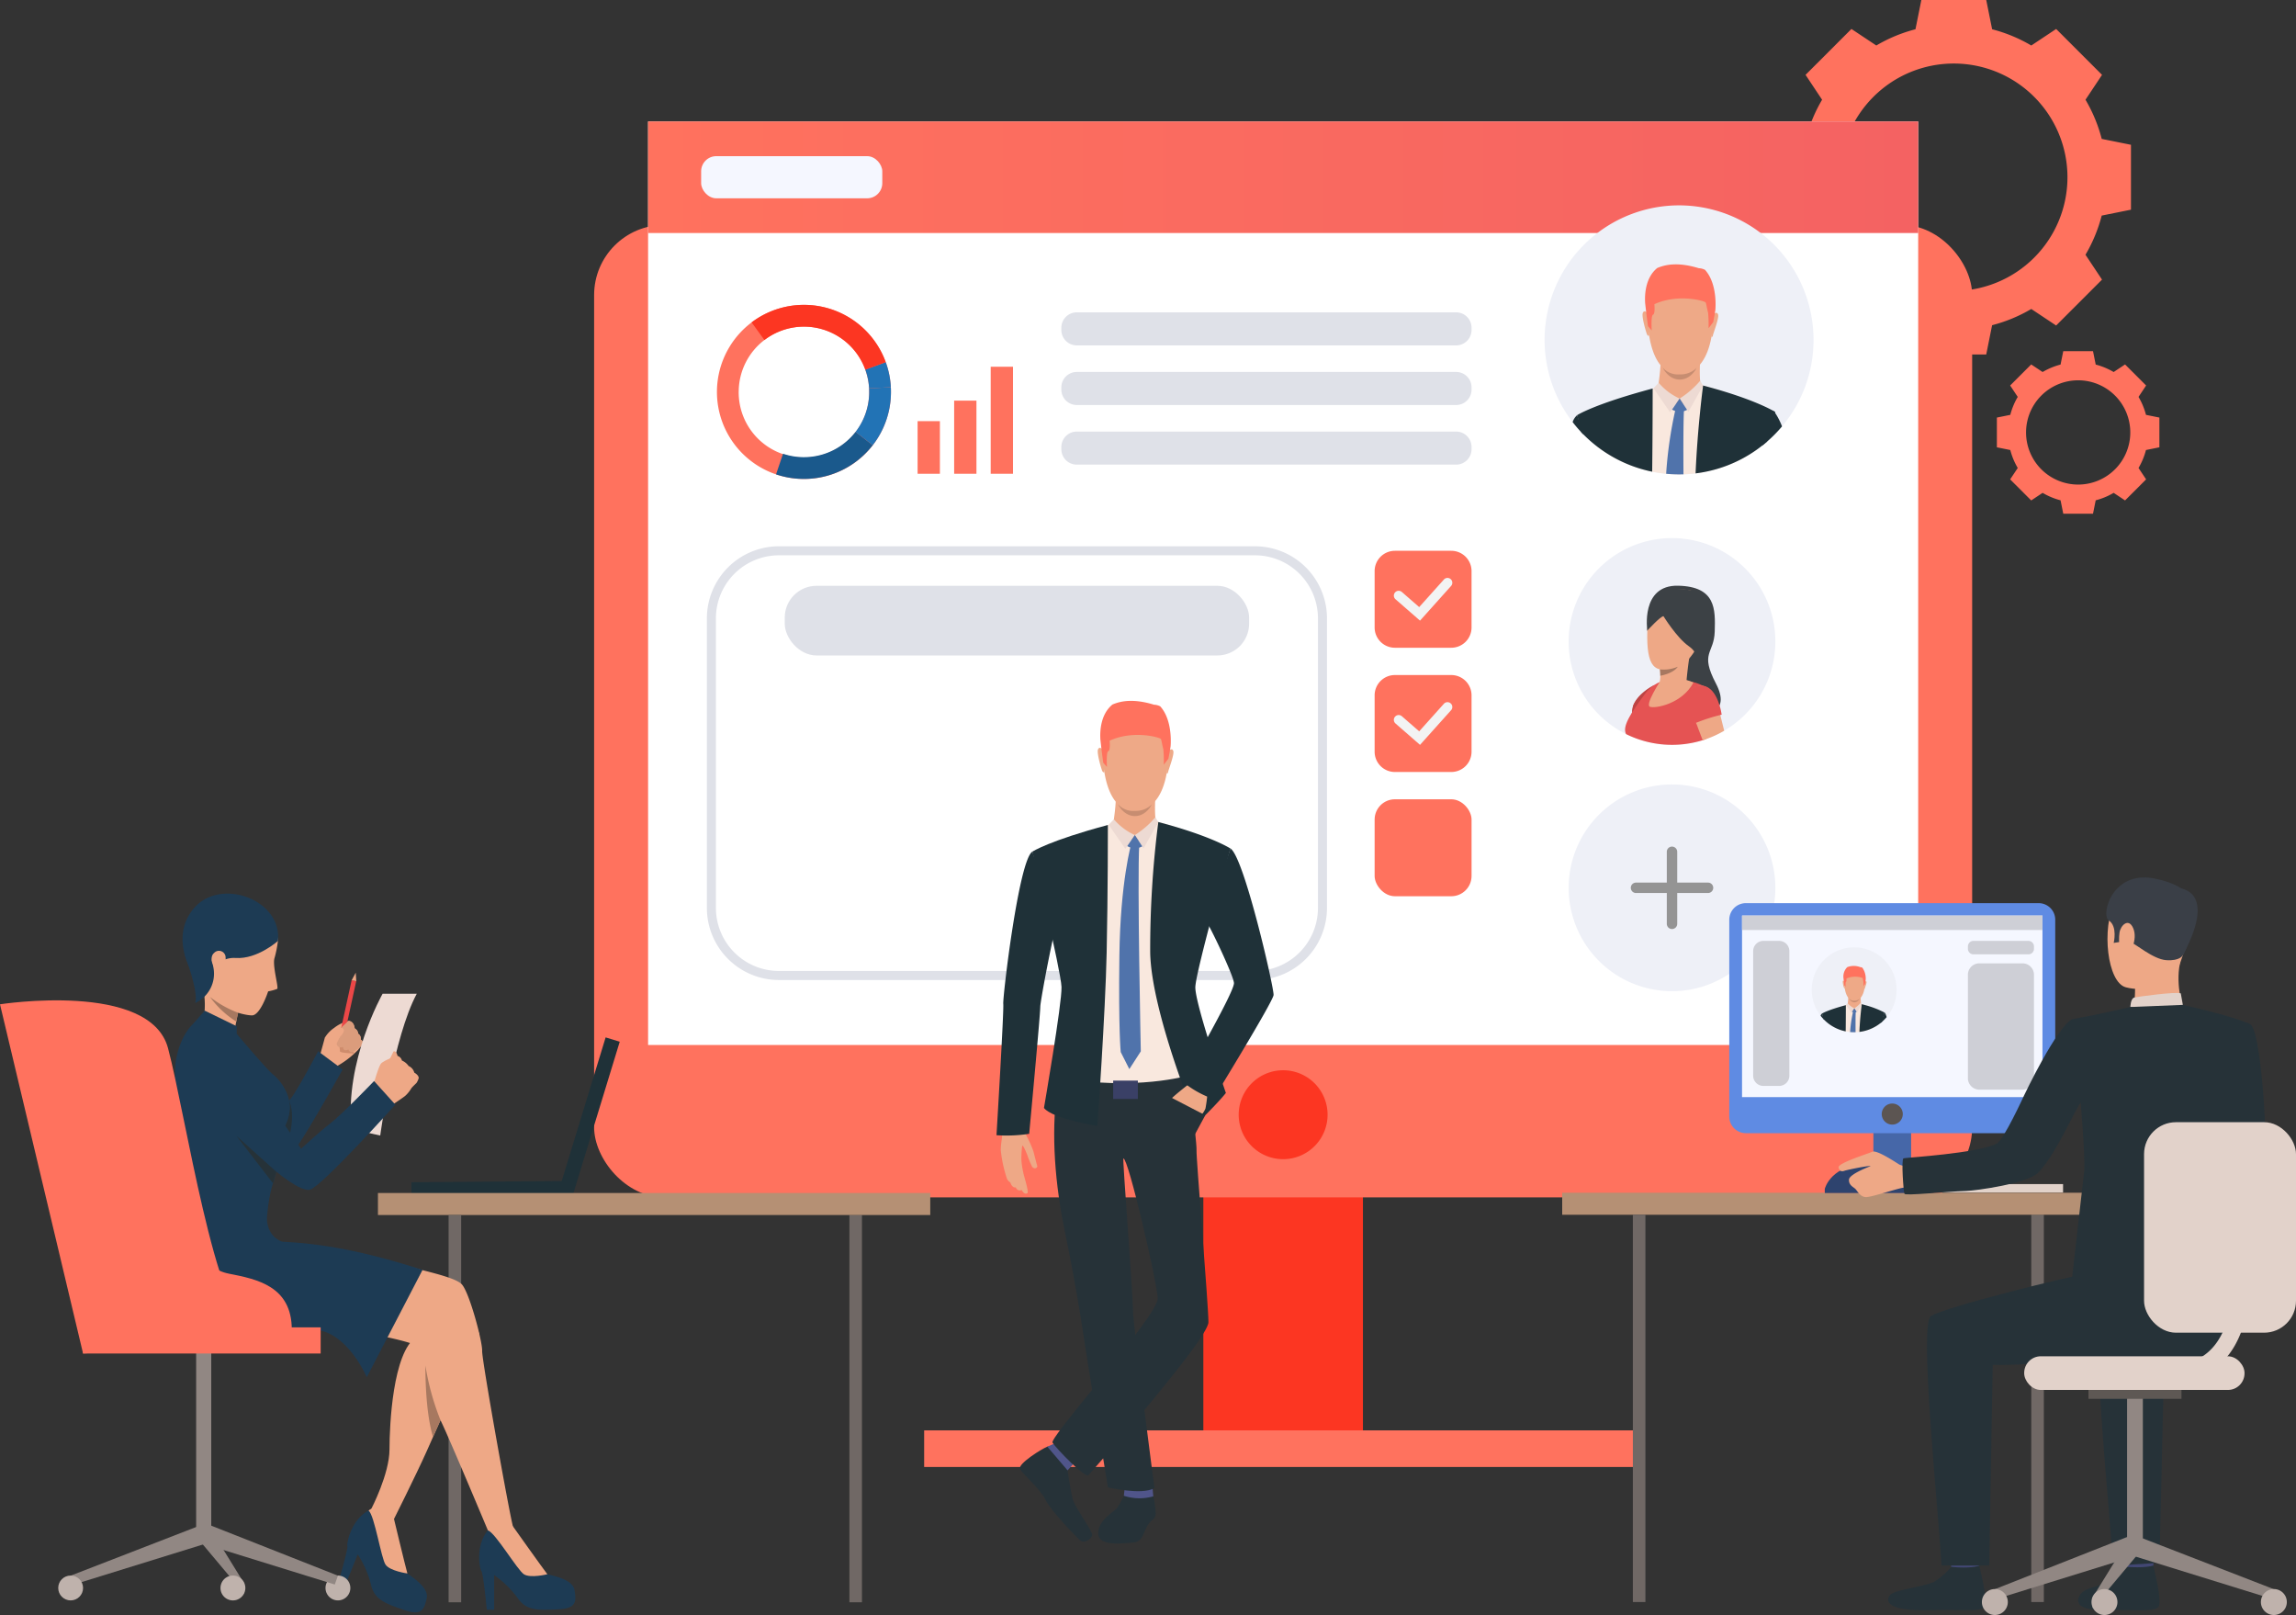<svg xmlns="http://www.w3.org/2000/svg" xmlns:xlink="http://www.w3.org/1999/xlink" width="523.531" height="368.148" viewBox="0 0 523.531 368.148">
  <rect x="0" y="0" width="523.531" height="368.148" fill="#333333" stroke="none"/>
  <defs>
    <linearGradient id="linear-gradient" y1="0.5" x2="1" y2="0.5" gradientUnits="objectBoundingBox">
      <stop offset="0" stop-color="#f46262"/>
      <stop offset="1" stop-color="#ff725e"/>
    </linearGradient>
  </defs>
  <g id="about-hero" transform="translate(-27.838 -26.965)">
    <g id="Group_5920" data-name="Group 5920">
      <path id="Path_4780" data-name="Path 4780" d="M507.071,58.628a34.656,34.656,0,0,0-3.7-8.929l3.77-5.67-5.231-5.23-5.23-5.231-5.67,3.77a34.671,34.671,0,0,0-8.929-3.7l-1.342-6.669H465.941L464.6,33.634a34.671,34.671,0,0,0-8.929,3.7L450,33.568l-5.23,5.231-5.231,5.23,3.77,5.67a34.618,34.618,0,0,0-3.7,8.929l-6.67,1.342V74.764l6.67,1.343a34.647,34.647,0,0,0,3.7,8.929l-3.77,5.67,5.231,5.23,5.23,5.231,5.67-3.77a34.633,34.633,0,0,0,8.929,3.7l1.343,6.67h14.794l1.342-6.67a34.633,34.633,0,0,0,8.929-3.7l5.67,3.77,5.23-5.231,5.231-5.23-3.77-5.67a34.686,34.686,0,0,0,3.7-8.929l6.669-1.343V59.97ZM473.337,93.287a25.92,25.92,0,1,1,25.92-25.92A25.92,25.92,0,0,1,473.337,93.287Z" fill="#ff725e"/>
    </g>
    <g id="Group_5921" data-name="Group 5921">
      <path id="Path_4781" data-name="Path 4781" d="M517.162,121.534a15.871,15.871,0,0,0-1.7-4.093l1.73-2.6-2.4-2.4-2.4-2.4-2.6,1.728a15.879,15.879,0,0,0-4.094-1.7l-.615-3.057h-6.782l-.616,3.057a15.886,15.886,0,0,0-4.093,1.7l-2.6-1.728-2.4,2.4-2.4,2.4,1.729,2.6a15.906,15.906,0,0,0-1.7,4.093l-3.057.616v6.782l3.057.616a15.921,15.921,0,0,0,1.7,4.093l-1.729,2.6,2.4,2.4,2.4,2.4,2.6-1.728a15.886,15.886,0,0,0,4.093,1.7l.616,3.057h6.782l.615-3.057a15.878,15.878,0,0,0,4.094-1.7l2.6,1.728,2.4-2.4,2.4-2.4-1.73-2.6a15.885,15.885,0,0,0,1.7-4.093l3.058-.616V122.15ZM501.7,137.424a11.883,11.883,0,1,1,11.883-11.883A11.883,11.883,0,0,1,501.7,137.424Z" fill="#ff725e"/>
    </g>
    <g id="Group_5922" data-name="Group 5922">
      <rect id="Rectangle_317" data-name="Rectangle 317" width="36.389" height="110.526" transform="translate(338.613 357.197) rotate(180)" fill="#fc3622"/>
    </g>
    <g id="Group_5923" data-name="Group 5923">
      <rect id="Rectangle_318" data-name="Rectangle 318" width="314.22" height="221.666" rx="15.981" transform="translate(477.528 299.912) rotate(180)" fill="#ff725e"/>
    </g>
    <g id="Group_5924" data-name="Group 5924">
      <rect id="Rectangle_319" data-name="Rectangle 319" width="289.608" height="210.521" transform="translate(465.222 265.175) rotate(180)" fill="#fff"/>
    </g>
    <g id="Group_5925" data-name="Group 5925">
      <rect id="Rectangle_320" data-name="Rectangle 320" width="289.608" height="25.427" transform="translate(465.222 80.081) rotate(180)" fill="url(#linear-gradient)"/>
    </g>
    <g id="Group_5926" data-name="Group 5926">
      <path id="Path_4782" data-name="Path 4782" d="M310.282,281.071a10.135,10.135,0,1,0,10.136-10.136A10.136,10.136,0,0,0,310.282,281.071Z" fill="#fc3622"/>
    </g>
    <g id="Group_5929" data-name="Group 5929">
      <g id="Group_5928" data-name="Group 5928">
        <g id="Group_5927" data-name="Group 5927">
          <path id="Rectangle_321" data-name="Rectangle 321" d="M3.517,0h86.5a3.518,3.518,0,0,1,3.518,3.518v.5a3.517,3.517,0,0,1-3.517,3.517H3.517A3.517,3.517,0,0,1,0,4.017v-.5A3.517,3.517,0,0,1,3.517,0Z" transform="translate(363.38 105.7) rotate(180)" fill="#dfe1e8"/>
        </g>
      </g>
    </g>
    <g id="Group_5932" data-name="Group 5932">
      <g id="Group_5931" data-name="Group 5931">
        <g id="Group_5930" data-name="Group 5930">
          <path id="Rectangle_322" data-name="Rectangle 322" d="M3.518,0h86.5a3.518,3.518,0,0,1,3.518,3.518v.5a3.517,3.517,0,0,1-3.517,3.517H3.517A3.517,3.517,0,0,1,0,4.018v-.5A3.518,3.518,0,0,1,3.518,0Z" transform="translate(363.38 119.29) rotate(180)" fill="#dfe1e8"/>
        </g>
      </g>
    </g>
    <g id="Group_5935" data-name="Group 5935">
      <g id="Group_5934" data-name="Group 5934">
        <g id="Group_5933" data-name="Group 5933">
          <path id="Rectangle_323" data-name="Rectangle 323" d="M3.517,0h86.5a3.518,3.518,0,0,1,3.518,3.518v.5a3.518,3.518,0,0,1-3.518,3.518H3.517A3.517,3.517,0,0,1,0,4.018v-.5A3.517,3.517,0,0,1,3.517,0Z" transform="translate(363.38 132.879) rotate(180)" fill="#dfe1e8"/>
        </g>
      </g>
    </g>
    <g id="Group_5939" data-name="Group 5939">
      <g id="Group_5938" data-name="Group 5938">
        <g id="Group_5937" data-name="Group 5937">
          <g id="Group_5936" data-name="Group 5936">
            <path id="Path_4783" data-name="Path 4783" d="M314,250.363H205.439a16.436,16.436,0,0,1-16.417-16.417V167.91a16.436,16.436,0,0,1,16.417-16.417H314a16.435,16.435,0,0,1,16.416,16.417v66.036A16.435,16.435,0,0,1,314,250.363ZM205.439,153.551A14.375,14.375,0,0,0,191.08,167.91v66.036A14.375,14.375,0,0,0,205.439,248.3H314a14.376,14.376,0,0,0,14.359-14.359V167.91A14.375,14.375,0,0,0,314,153.551Z" fill="#dfe1e8"/>
          </g>
        </g>
      </g>
    </g>
    <g id="Group_5942" data-name="Group 5942">
      <g id="Group_5941" data-name="Group 5941">
        <g id="Group_5940" data-name="Group 5940">
          <rect id="Rectangle_324" data-name="Rectangle 324" width="105.886" height="15.88" rx="7.25" transform="translate(312.661 176.381) rotate(180)" fill="#dfe1e8"/>
        </g>
      </g>
    </g>
    <rect id="Rectangle_325" data-name="Rectangle 325" width="163.71" height="8.344" transform="translate(238.563 353.026)" fill="#ff725e"/>
    <g id="Group_5951" data-name="Group 5951">
      <path id="Path_4784" data-name="Path 4784" d="M432.653,173.19a23.573,23.573,0,0,1-16.139,22.37c-.141.048-.283.094-.426.137a23.568,23.568,0,1,1,16.565-22.507Z" fill="#eef0f7"/>
      <g id="Group_5943" data-name="Group 5943">
        <path id="Path_4785" data-name="Path 4785" d="M403.458,170.7s-1.609-10.412,7.015-10.22,8.509,5.341,8.354,10.451-3.458,4.726.27,11.834-3.228,7.109-3.228,7.109l-5.4-7.416Z" fill="#3c4145"/>
      </g>
      <g id="Group_5944" data-name="Group 5944">
        <path id="Path_4786" data-name="Path 4786" d="M409.53,161.481s-5.841.922-6.072,9.221,1.576,10.067,6.686,8.338,6.724-10.412,6.84-11.757S417.406,160.482,409.53,161.481Z" fill="#eea886"/>
      </g>
      <g id="Group_5945" data-name="Group 5945">
        <path id="Path_4787" data-name="Path 4787" d="M419.785,190.348a5.646,5.646,0,0,1-3.271,5.212c-.141.048-.283.094-.426.137a23.656,23.656,0,0,1-17.474-1.392c-.711-1.418.318-3.429,2.408-6.518,1.434-2.122,2.843-4.288,5.25-5.341,3.551-.566,7.312-.6,9.961.9C418.344,184.536,419.751,186.7,419.785,190.348Z" fill="#e55353"/>
      </g>
      <g id="Group_5946" data-name="Group 5946">
        <path id="Path_4788" data-name="Path 4788" d="M402.165,187.662l-2.684,4.232c.006-.023.184-.663.488-2.519.058-.352.12-.748.187-1.192a2.607,2.607,0,0,1,.084-.39h0c1.149-2.65,4.733-4.62,4.863-4.686Z" fill="#e55353"/>
      </g>
      <g id="Group_5947" data-name="Group 5947">
        <path id="Path_4789" data-name="Path 4789" d="M420.983,193.537a23.563,23.563,0,0,1-4.469,2.023c-.141.048-.283.094-.426.137-.6-1.537-1.112-2.868-1.224-3.212-.033-.1-.11-.287-.214-.539a17.83,17.83,0,0,1-1.581-5.841c-.009-1.32.426-2.4,1.754-2.71a3.463,3.463,0,0,1,1.41-.052,4.139,4.139,0,0,1,2.831,2.782c.009.02.015.04.022.059a9.062,9.062,0,0,1,.529,1.883l.067.259c.083.33.242.955.449,1.775C420.367,191.041,420.665,192.237,420.983,193.537Z" fill="#eea886"/>
      </g>
      <g id="Group_5948" data-name="Group 5948">
        <path id="Path_4790" data-name="Path 4790" d="M413.43,175.3c-.507.956-1.041,6.891-1.041,6.891s-7.144,2.7-6.412,1.172a5.836,5.836,0,0,0,.435-2.368,11.43,11.43,0,0,0-.079-1.441c-.018-.156-.033-.246-.033-.246S413.936,174.346,413.43,175.3Z" fill="#eea886"/>
      </g>
      <g id="Group_5949" data-name="Group 5949">
        <path id="Path_4791" data-name="Path 4791" d="M407.148,167.437s3,4.879,5.724,6.8,1.345,3.458,1.345,3.458,7.118-14.986.351-16.023-10.917-1.114-11.11,9.029C403.458,170.7,406.532,167.36,407.148,167.437Z" fill="#3c4145"/>
      </g>
      <g id="Group_5950" data-name="Group 5950">
        <path id="Path_4792" data-name="Path 4792" d="M410.406,178.945c-1.1,1.617-3.993,2.052-3.993,2.052h0a11.43,11.43,0,0,0-.079-1.441A8.168,8.168,0,0,0,410.406,178.945Z" fill="#a77860"/>
      </g>
      <path id="Path_4793" data-name="Path 4793" d="M400.252,187.761h0a5.992,5.992,0,0,0-.282,1.614l1.052-1.588s1.879-2.694,2.523-3.4a9.974,9.974,0,0,1,1.576-1.316S401.375,184.855,400.252,187.761Z" fill="#bd4444"/>
      <path id="Path_4794" data-name="Path 4794" d="M414.466,191.779a40.251,40.251,0,0,1,5.941-1.9s-.921-7.363-5.425-6.582S414.466,191.779,414.466,191.779Z" fill="#e55353"/>
      <path id="Path_4795" data-name="Path 4795" d="M406.272,182.446s-3.366,5.175-2.227,5.627,7.307-.6,9.93-5.519C413.975,182.554,410.054,180.543,406.272,182.446Z" fill="#eea886"/>
    </g>
    <rect id="Rectangle_326" data-name="Rectangle 326" width="36.722" height="3.363" transform="matrix(1, -0.008, 0.008, 1, 121.651, 296.462)" fill="#1f3138"/>
    <rect id="Rectangle_327" data-name="Rectangle 327" width="36.722" height="3.363" transform="translate(155.194 298.564) rotate(-72.995)" fill="#1f3138"/>
    <g id="Group_5952" data-name="Group 5952">
      <rect id="Rectangle_328" data-name="Rectangle 328" width="2.865" height="88.279" transform="translate(221.517 303.934)" fill="#706865"/>
    </g>
    <g id="Group_5953" data-name="Group 5953">
      <rect id="Rectangle_329" data-name="Rectangle 329" width="125.939" height="5.019" transform="translate(239.954 303.934) rotate(180)" fill="#b59074"/>
    </g>
    <g id="Group_5954" data-name="Group 5954">
      <rect id="Rectangle_330" data-name="Rectangle 330" width="2.865" height="88.281" transform="translate(132.993 392.215) rotate(180)" fill="#706865"/>
    </g>
    <rect id="Rectangle_331" data-name="Rectangle 331" width="3.445" height="43.479" transform="translate(72.563 334.249)" fill="#918783"/>
    <path id="Path_4796" data-name="Path 4796" d="M117.524,372.6a18.526,18.526,0,0,0,.657,4.16c.457,1.641,1.376,8,2.549,8.885s4.955,3.244,4.4,5.664-1.026,4.108-5.11,2.675-6.815-2.253-7.6-5.838a22.5,22.5,0,0,0-3.02-6.848l-2.952,7.343-1.557-.627s2.354-7.931,2.152-8.638,1.079-7.009,6.019-8.569S117.524,372.6,117.524,372.6Z" fill="#1d3b54"/>
    <path id="Path_4797" data-name="Path 4797" d="M144.8,374.916a18.524,18.524,0,0,0,2.162,3.613c1.037,1.353,4.259,6.906,5.679,7.292s5.808,1.163,6.2,3.615.58,4.2-3.744,4.388-7.163.452-9.228-2.582a22.465,22.465,0,0,0-5.356-5.226v7.913h-1.678s-.774-8.235-1.226-8.816S136,378.207,140,374.916,144.8,374.916,144.8,374.916Z" fill="#1d3b54"/>
    <path id="Path_4798" data-name="Path 4798" d="M100.841,267.379s.961-3.408,1.055-3.853a7.147,7.147,0,0,1,2.135-2.248,8.29,8.29,0,0,1,3.316-1.587,1.278,1.278,0,0,1,.915.548,2.458,2.458,0,0,1,.452,1.161,1.493,1.493,0,0,1,.791,1.205,1.3,1.3,0,0,1,.579,1.325s.693.42.534,1.076a9.934,9.934,0,0,0-1.152,1.311,20.792,20.792,0,0,1-4.451,3.483S102.22,271.863,100.841,267.379Z" fill="#eea886"/>
    <path id="Path_4799" data-name="Path 4799" d="M105.023,264.678a7.332,7.332,0,0,1,.327,1.9c-.088.461,3.276.529,3.276.529S106.78,264.222,105.023,264.678Z" fill="#cf8c6c"/>
    <path id="Path_4800" data-name="Path 4800" d="M67.153,273.238c1.358-2.2,3.17-3.189,8.924.791s4.4,3.2,5.781,4.462,7.416,4.417,7.416,4.417a53.868,53.868,0,0,0,5.218-6c1.907-2.806,5.887-10.306,5.887-10.306l5.581,4.154s-10.842,19.655-13.106,21.108-9.087-.977-12.639-2.473-7.312-3.434-8.934-3.836S63.61,278.975,67.153,273.238Z" fill="#1d3b54"/>
    <rect id="Rectangle_332" data-name="Rectangle 332" width="12.612" height="1.067" transform="matrix(0.214, -0.977, 0.977, 0.214, 105.326, 262.712)" fill="#eb4747"/>
    <path id="Path_4801" data-name="Path 4801" d="M107.041,259.921s-2.813,2.408-2.481,2.909a.945.945,0,0,0,.758.484l-.709,1.516s.1,1.269,1.451.791c0,0-.031,1.2,1.221.578,0,0,.331.8.961.615a12.345,12.345,0,0,0,2.376-1.808s.214-.508-.534-1.076a1.277,1.277,0,0,0-.579-1.325,1.406,1.406,0,0,0-.791-1.205s-.034-1.613-1.367-1.709C107.347,259.691,107.159,259.819,107.041,259.921Z" fill="#db9c7c"/>
    <path id="Path_4802" data-name="Path 4802" d="M101.935,263.563a12.617,12.617,0,0,1,3.322-2.184c.325-.108.66-.154.883.108s.129.916-.65,1.7a9.314,9.314,0,0,0-1.428,2.144S103.027,265.895,101.935,263.563Z" fill="#eea886"/>
    <path id="Path_4803" data-name="Path 4803" d="M93.979,285.177s1.133-4.106-.2-7.286a9.526,9.526,0,0,1-.933,5.631C91.8,285.218,93.979,285.177,93.979,285.177Z" fill="#263238"/>
    <path id="Path_4804" data-name="Path 4804" d="M114.539,285.813s3.037-22.51,8.334-32.325h-7.789s-8.724,15.373-7.088,30.9Z" fill="#eddad3"/>
    <path id="Path_4805" data-name="Path 4805" d="M116.4,268.961s.888-1.656,1.1-2.2,1.087.4.956,1.092S116.4,268.961,116.4,268.961Z" fill="#eea886"/>
    <path id="Path_4806" data-name="Path 4806" d="M123.311,272.725a3.873,3.873,0,0,1-.511,1.116s-.544.515-.909.9a3.551,3.551,0,0,0-.268.313A7.051,7.051,0,0,1,120.2,276.8c-.777.626-3.748,2.559-3.748,2.559l-2.1-2.24-1.678-1.745s1.418-5.33,2.076-6a2.3,2.3,0,0,1,.2-.179,8.931,8.931,0,0,1,1.632-.866c.13-.085,1.474-.836,1.9-.67a1.5,1.5,0,0,1,1.007,1.06,3.6,3.6,0,0,1,1.529,1.253,2.237,2.237,0,0,1,1.283,1.5S123.342,272.028,123.311,272.725Z" fill="#eea886"/>
    <path id="Path_4807" data-name="Path 4807" d="M137.1,330.853,128.28,350.7c-.617,1.392-1.194,2.688-1.7,3.819-.589,1.326-1.078,2.424-1.414,3.182-2.339,5.261-8.091,16.733-8.091,16.733s-4.327.165-4.578-3.51c0,0,4.152-7.962,4.152-13.557s.751-22.076,6.1-25.638C129.266,327.381,133.5,326.558,137.1,330.853Z" fill="#eea886"/>
    <path id="Path_4808" data-name="Path 4808" d="M89.51,308.843a5.979,5.979,0,0,0,2,1.336c.919.251,16.285,1.421,23.384,3.759s16.535,3.841,18.288,5.845,4.677,13.028,4.594,15.116,6.238,37.271,7.025,40.017c.418,1.455-5.717.9-5.717.9s-8.717-20.79-10.578-24.631c-3.421-7.057-3.591-15.7-4.844-17.037s-15.2-4.342-23.216-4.342-25.972.668-27.893-.418-13.946-9.02-8.935-19.625S89.51,308.843,89.51,308.843Z" fill="#eea886"/>
    <path id="Path_4809" data-name="Path 4809" d="M124.189,316.438l-12.72,24.474s-3.831-9.082-10.515-10.645-33.36-.725-33.36-.725-12.241-15.484-1.758-23.607,22.723,1.278,22.723,1.278,2.53,2.741,3.753,2.8C101.206,310.458,110.691,312.114,124.189,316.438Z" fill="#1d3b54"/>
    <path id="Path_4810" data-name="Path 4810" d="M152.646,385.821s-3.872.969-5.356,0-6.53-9.5-8.2-10.006c0,0,1.62-3.286,5.717-.9C144.8,374.916,151.549,384.4,152.646,385.821Z" fill="#eea886"/>
    <path id="Path_4811" data-name="Path 4811" d="M120.73,385.645s-3.954-.547-4.97-2-2.516-11.247-3.876-12.345c0,0,2.728-2.445,5.64,1.3C117.524,372.6,120.241,383.917,120.73,385.645Z" fill="#eea886"/>
    <path id="Path_4812" data-name="Path 4812" d="M80.332,231.981a10.348,10.348,0,0,1,10.875,9.484,25.18,25.18,0,0,1-.774,3.9c-.53,1.713,1.007,6.77.606,7.02a11.193,11.193,0,0,1-2.058.567s-1.782,5.524-3.721,5.477-9.28-1.564-12.738-8.436S68,232.577,80.332,231.981Z" fill="#eea886"/>
    <path id="Path_4813" data-name="Path 4813" d="M82.64,255.907s-.238.775-.509,1.923c-.139.588-.286,1.272-.414,2a13.62,13.62,0,0,0-.036,5.94s-4.287,1.485-7.674-4.574c0,0,1.454-6.528-.436-10.487S82.64,255.907,82.64,255.907Z" fill="#eea886"/>
    <path id="Path_4814" data-name="Path 4814" d="M91.207,241.465s-4.687,4.207-9.644,3.874c-5.035-.339-8.3,5.952-8.3,5.952s-7.494-9.4-1.453-17.008S92.278,232.029,91.207,241.465Z" fill="#1d3b54"/>
    <path id="Path_4815" data-name="Path 4815" d="M79.28,245.3a1.515,1.515,0,0,0-2.648-1.081c-1.561,1.3.538,5.832,1.817,5.389S79.308,246.286,79.28,245.3Z" fill="#eea886"/>
    <path id="Path_4816" data-name="Path 4816" d="M82.131,257.83c-.139.588-.286,1.272-.414,2a21.266,21.266,0,0,1-5.985-5.6A24.174,24.174,0,0,0,82.131,257.83Z" fill="#a77860"/>
    <path id="Path_4817" data-name="Path 4817" d="M93.753,280.988c-.9,4.182-3.277,4.4-3.133,7.491s1.066,3.354-.531,8.225a23.952,23.952,0,0,0-.73,2.886c-.022.118-.046.237-.066.356-.1.563-.193,1.129-.27,1.688-.142,1.034-.245,2.044-.316,2.966a6.153,6.153,0,0,0,1.582,4.26s-15.631,9.365-26.362,8.05c0,0,2.778-11.677,4.308-15.689s1.068-22.547-.058-26.525c-1.661-5.87,1.658-14.67,6.195-15.817l7.035,3.258s7.086,8.463,8.676,9.74S94.669,276.746,93.753,280.988Z" fill="#1d3b54"/>
    <path id="Path_4818" data-name="Path 4818" d="M70.5,263.852c1.987-1.655,4.862-4.487,9.055,1.115s7.245,9.211,8.151,10.845,8.789,13.013,8.789,13.013,4.187-3.887,6.582-5.712c2.7-2.056,10.055-9.72,10.055-9.72l4.862,5.39S101.127,297.5,98.518,298.158s-9.913-5.913-12.806-8.461-11.01-11.822-12.42-12.719S65.319,268.166,70.5,263.852Z" fill="#1d3b54"/>
    <path id="Path_4819" data-name="Path 4819" d="M128.28,350.7c-.617,1.392-1.194,2.688-1.7,3.819-1.893-6.087-1.737-16.259-1.737-16.259A57.715,57.715,0,0,0,128.28,350.7Z" fill="#a77860"/>
    <rect id="Rectangle_333" data-name="Rectangle 333" width="54.176" height="5.962" transform="translate(46.778 329.542)" fill="#ff725e"/>
    <path id="Path_4820" data-name="Path 4820" d="M74.969,310.526s-1.366,5.523,5.064,6.778,14.34,2.857,14.34,12.778H72.07Z" fill="#ff725e"/>
    <path id="Path_4821" data-name="Path 4821" d="M108.034,250.395l.92-1.7.122,1.927Z" fill="#eea886"/>
    <path id="Path_4822" data-name="Path 4822" d="M46.778,335.5l-18.94-79.6s34.24-5.35,38.319,10.026,10.791,61.05,18.95,63.874S46.778,335.5,46.778,335.5Z" fill="#ff725e"/>
    <path id="Path_4823" data-name="Path 4823" d="M90.819,294.046s-.349,1.461-.722,2.67l-8.33-10.8Z" fill="#263238"/>
    <path id="Path_4824" data-name="Path 4824" d="M69.935,244.531s3.293,8.7,2.4,11.077a7.34,7.34,0,0,0,4.2-7.9C75.6,242.013,69.935,244.531,69.935,244.531Z" fill="#1d3b54"/>
    <path id="Path_4825" data-name="Path 4825" d="M81.813,262.62V260.9l-7.31-3.56-2.529,2.921Z" fill="#1d3b54"/>
    <path id="Path_4826" data-name="Path 4826" d="M107.724,388.952a2.832,2.832,0,1,1-2.832-2.832A2.831,2.831,0,0,1,107.724,388.952Z" fill="#bfb2ac"/>
    <path id="Path_4827" data-name="Path 4827" d="M43.946,386.146l.717,2.018,30.306-9.39-1.453-4.086Z" fill="#918783"/>
    <path id="Path_4828" data-name="Path 4828" d="M104.892,386.146l-.717,2.018-30.306-9.39,1.332-4.342Z" fill="#918783"/>
    <path id="Path_4829" data-name="Path 4829" d="M83.54,387.947V390.3l-9.67-11.522,1.332-4.342Z" fill="#918783"/>
    <path id="Path_4830" data-name="Path 4830" d="M83.781,388.952a2.833,2.833,0,1,1-2.833-2.832A2.832,2.832,0,0,1,83.781,388.952Z" fill="#bfb2ac"/>
    <circle id="Ellipse_1050" data-name="Ellipse 1050" cx="2.832" cy="2.832" r="2.832" transform="translate(41.114 386.12)" fill="#bfb2ac"/>
    <g id="Group_5964" data-name="Group 5964">
      <path id="Path_4831" data-name="Path 4831" d="M441.357,104.44a30.539,30.539,0,0,1-7.185,19.725,30.888,30.888,0,0,1-3.427,3.474c-.351.3-.711.6-1.076.888q-.619.489-1.263.947a30.485,30.485,0,0,1-13.945,5.4q-1.361.17-2.759.214c-.334.011-.67.016-1.006.016q-1.49,0-2.941-.139a30.638,30.638,0,0,1-18.819-8.921c-.189-.19-.375-.383-.558-.577a29.713,29.713,0,0,1-1.946-2.278,30.662,30.662,0,1,1,54.925-18.747Z" fill="#eef0f7"/>
      <g id="Group_5963" data-name="Group 5963">
        <g id="Group_5955" data-name="Group 5955">
          <path id="Path_4832" data-name="Path 4832" d="M430.668,121.359l-2.262,8.115a30.485,30.485,0,0,1-13.945,5.4q-1.361.17-2.759.214c-.334.011-.67.016-1.006.016q-1.49,0-2.941-.139a30.544,30.544,0,0,1-15.724-6.195c-.433-2.683-.9-5.652-1.309-8.429,2.254-.839,9.427-3.278,13.953-4.809l.189-.063c.1-.035.2-.068.293-.1l.769-.259c.248-.084.484-.163.7-.24l1.815-.609h0l.092-.032.053,0,6.087.456,1.02.076.319.024.138.035c.368.093,1.434.373,2.846.8l.007,0C422.615,116.728,428.463,118.823,430.668,121.359Z" fill="#f9e8de"/>
        </g>
        <g id="Group_5956" data-name="Group 5956">
          <path id="Path_4833" data-name="Path 4833" d="M412.291,89.215s7.3,1.231,6.062,12.66-7.681,10.421-8.113,10.4-6.481.139-6.8-13.835C403.44,98.444,403.347,88.112,412.291,89.215Z" fill="#eea987"/>
        </g>
        <g id="Group_5957" data-name="Group 5957">
          <path id="Path_4834" data-name="Path 4834" d="M415.49,108.967s-.251,4.7.192,5.727-5.861,4.263-9.779.573c0,0,.792-5.141.545-6.957S415.49,108.967,415.49,108.967Z" fill="#eea987"/>
        </g>
        <g id="Group_5958" data-name="Group 5958">
          <path id="Path_4835" data-name="Path 4835" d="M418.5,98.645s.81-.847,1.094.022-1.294,4.721-1.2,4.9c0,0-.15.334-.34.147A41.736,41.736,0,0,1,418.5,98.645Z" fill="#eea987"/>
        </g>
        <g id="Group_5959" data-name="Group 5959">
          <path id="Path_4836" data-name="Path 4836" d="M403.524,98.337s-.776-.88-1.1-.023.848,4.7.993,4.941c0,0,.251.4.449.216A42.121,42.121,0,0,0,403.524,98.337Z" fill="#eea987"/>
        </g>
        <g id="Group_5960" data-name="Group 5960">
          <path id="Path_4837" data-name="Path 4837" d="M418.969,97.674c-.253,1.564-.489,2.726-.489,2.726l-1.063,1.387a28.037,28.037,0,0,0-.1-3.55c-.062-.183-.134-.506-.208-.856-.123-.579-.247-1.231-.333-1.448-.137-.348-6.257-2.135-11.708.374,0,0,.046.472.043,1,0,.612-.069,1.3-.35,1.4-.522.191-.3,3.59-.3,3.59l-.849-.98s-.246-1.776-.488-3.817l0-.015c-.054-.476-.111-.965-.164-1.451-.122-2.053.081-5.781,2.755-7.971,1.8-.772,4.684-1.428,9.485.042a3.308,3.308,0,0,1,1.41.37C419.594,91.767,418.969,97.674,418.969,97.674Z" fill="#ff725e"/>
        </g>
        <path id="Path_4838" data-name="Path 4838" d="M406.949,110.752a4.652,4.652,0,0,0,3.873,1.557,5.267,5.267,0,0,0,3.881-1.473s-1.281,2.681-3.894,2.652S406.949,110.752,406.949,110.752Z" fill="#c78d71"/>
        <path id="Path_4839" data-name="Path 4839" d="M405.158,115.366a7.953,7.953,0,0,0,5.668,3.727c2.356.2,4.394-2.781,5.349-4.246A14.262,14.262,0,0,0,405.158,115.366Z" fill="#eea987"/>
        <path id="Path_4840" data-name="Path 4840" d="M415.5,113.77a20.241,20.241,0,0,1-4.672,4.047l1.978,3.046,3.371-6.016Z" fill="#eddad3"/>
        <path id="Path_4841" data-name="Path 4841" d="M406.051,114.225a13.57,13.57,0,0,0,4.775,3.592l-2.17,3.138-3.792-5.489Z" fill="#eddad3"/>
        <path id="Path_4842" data-name="Path 4842" d="M410.826,117.817l1.7,2.578a3.527,3.527,0,0,1-3.434-.064Z" fill="#5073ab"/>
        <path id="Path_4843" data-name="Path 4843" d="M432.626,120.88s-.016.058-.049.169c-.186.662-.9,3.207-1.832,6.59-.351.3-.711.6-1.076.888q-.619.489-1.263.947a30.485,30.485,0,0,1-13.945,5.4c.454-10.613,1.714-20.026,1.714-20.026q1.491.393,2.828.777l.007,0c7.78,2.233,11.726,4.193,13.071,4.937a.209.209,0,0,1,.03.015C432.462,120.774,432.626,120.88,432.626,120.88Z" fill="#1f3138"/>
        <path id="Path_4844" data-name="Path 4844" d="M404.565,134.488a30.656,30.656,0,0,1-15.629-8.446c-.189-.19-.375-.383-.558-.577-.537-2.279-.893-3.767-.917-3.864v0s3.794-2.492,17.215-6.074v.008C404.675,115.837,404.683,124.447,404.565,134.488Z" fill="#1f3138"/>
        <path id="Path_4845" data-name="Path 4845" d="M411.8,120.679c-.125,2.795-.138,8.219-.1,14.407-.334.011-.67.016-1.006.016q-1.49,0-2.941-.139a94.046,94.046,0,0,1,2.037-14.292c.149-.619.239-.928.239-.928l1.8.3C411.818,120.236,411.807,120.447,411.8,120.679Z" fill="#5073ab"/>
        <g id="Group_5961" data-name="Group 5961">
          <path id="Path_4846" data-name="Path 4846" d="M434.172,124.165a30.888,30.888,0,0,1-3.427,3.474c-.351.3-.711.6-1.076.888l2.412-7.965v0c.01.007.02.012.029.019a2,2,0,0,1,.466.472A14.956,14.956,0,0,1,434.172,124.165Z" fill="#1f3138"/>
        </g>
        <g id="Group_5962" data-name="Group 5962">
          <path id="Path_4847" data-name="Path 4847" d="M388.936,126.042c-.189-.19-.375-.383-.558-.577a29.713,29.713,0,0,1-1.946-2.278,3.552,3.552,0,0,1,1.028-1.591v0Z" fill="#1f3138"/>
        </g>
      </g>
    </g>
    <rect id="Rectangle_334" data-name="Rectangle 334" width="41.307" height="9.608" rx="3.454" transform="translate(187.71 62.563)" fill="#f5f7ff"/>
    <g id="Group_5980" data-name="Group 5980">
      <g id="Group_5967" data-name="Group 5967">
        <g id="Group_5966" data-name="Group 5966">
          <g id="Group_5965" data-name="Group 5965">
            <path id="Path_4848" data-name="Path 4848" d="M204.792,135.1a19.84,19.84,0,0,0,26.2-18.541c.006-.445,0-.89-.025-1.329a19.841,19.841,0,1,0-26.175,19.87Zm-8.512-18.987a14.877,14.877,0,0,1,28.858-4.889l0,.008a14.833,14.833,0,0,1,.867,4.267c.017.33.022.661.02,1a14.876,14.876,0,1,1-29.749-.383Z" fill="#ff725e"/>
          </g>
        </g>
      </g>
      <g id="Group_5970" data-name="Group 5970">
        <g id="Group_5969" data-name="Group 5969">
          <g id="Group_5968" data-name="Group 5968">
            <path id="Path_4849" data-name="Path 4849" d="M222.916,125.41l3.926,3.04a19.869,19.869,0,0,1-22.051,6.649l1.593-4.7a14.9,14.9,0,0,0,16.532-4.985Z" fill="#1a598c"/>
          </g>
        </g>
      </g>
      <g id="Group_5973" data-name="Group 5973">
        <g id="Group_5972" data-name="Group 5972">
          <g id="Group_5971" data-name="Group 5971">
            <path id="Path_4850" data-name="Path 4850" d="M226.008,115.5l4.959-.269c.023.439.032.884.025,1.33a19.746,19.746,0,0,1-4.15,11.893l-3.926-3.04a14.809,14.809,0,0,0,3.112-8.917Q226.034,115.99,226.008,115.5Z" fill="#2273b5"/>
          </g>
        </g>
      </g>
      <g id="Group_5976" data-name="Group 5976">
        <g id="Group_5975" data-name="Group 5975">
          <g id="Group_5974" data-name="Group 5974">
            <path id="Path_4851" data-name="Path 4851" d="M226.009,115.5a14.833,14.833,0,0,0-.867-4.267l0-.008,4.668-1.7a19.731,19.731,0,0,1,1.161,5.7Z" fill="#2273b5"/>
          </g>
        </g>
      </g>
      <g id="Group_5979" data-name="Group 5979">
        <g id="Group_5978" data-name="Group 5978">
          <g id="Group_5977" data-name="Group 5977">
            <path id="Path_4852" data-name="Path 4852" d="M199.22,100.452a19.844,19.844,0,0,1,30.586,9.074l-4.664,1.7,0-.008a14.874,14.874,0,0,0-23.007-6.744Z" fill="#fc3622"/>
          </g>
        </g>
      </g>
    </g>
    <g id="Group_5985" data-name="Group 5985">
      <g id="Group_5981" data-name="Group 5981">
        <path id="Rectangle_335" data-name="Rectangle 335" d="M4.624,0H17.477A4.625,4.625,0,0,1,22.1,4.625V17.477A4.624,4.624,0,0,1,17.477,22.1H4.625A4.625,4.625,0,0,1,0,17.476V4.624A4.624,4.624,0,0,1,4.624,0Z" transform="translate(341.279 152.522)" fill="#ff725e"/>
      </g>
      <g id="Group_5984" data-name="Group 5984">
        <g id="Group_5983" data-name="Group 5983">
          <g id="Group_5982" data-name="Group 5982">
            <path id="Path_4853" data-name="Path 4853" d="M351.63,168.441l-5.588-4.871a1.1,1.1,0,0,1,1.447-1.66l3.951,3.445,5.633-6.284a1.1,1.1,0,1,1,1.639,1.469Z" fill="#f3f3f3"/>
          </g>
        </g>
      </g>
    </g>
    <g id="Group_5990" data-name="Group 5990">
      <g id="Group_5986" data-name="Group 5986">
        <path id="Rectangle_336" data-name="Rectangle 336" d="M4.624,0H17.477A4.625,4.625,0,0,1,22.1,4.625V17.476A4.624,4.624,0,0,1,17.477,22.1H4.625A4.625,4.625,0,0,1,0,17.476V4.624A4.624,4.624,0,0,1,4.624,0Z" transform="translate(341.279 180.844)" fill="#ff725e"/>
      </g>
      <g id="Group_5989" data-name="Group 5989">
        <g id="Group_5988" data-name="Group 5988">
          <g id="Group_5987" data-name="Group 5987">
            <path id="Path_4854" data-name="Path 4854" d="M351.63,196.762l-5.588-4.871a1.1,1.1,0,0,1,1.447-1.659l3.951,3.444,5.633-6.284a1.1,1.1,0,1,1,1.639,1.47Z" fill="#f3f3f3"/>
          </g>
        </g>
      </g>
    </g>
    <g id="Group_5992" data-name="Group 5992">
      <g id="Group_5991" data-name="Group 5991">
        <rect id="Rectangle_337" data-name="Rectangle 337" width="22.102" height="22.102" rx="4.625" transform="translate(341.279 209.165)" fill="#ff725e"/>
      </g>
    </g>
    <g id="Group_6009" data-name="Group 6009">
      <g id="Group_5995" data-name="Group 5995">
        <g id="Group_5994" data-name="Group 5994">
          <g id="Group_5993" data-name="Group 5993">
            <path id="Path_4855" data-name="Path 4855" d="M271.26,362.139s.666,4.479,1.113,6.39,4.578,7.39,4.506,8.323-1.822,2.03-2.7,1.279-6.716-6.748-7.964-9.317-5.375-5.919-5.8-7.06,4.869-4.478,6.232-5.011S271.26,362.139,271.26,362.139Z" fill="#263238"/>
          </g>
        </g>
      </g>
      <path id="Path_4856" data-name="Path 4856" d="M260.914,282.436a16.588,16.588,0,0,0,.948,3.385,24.919,24.919,0,0,1,1.6,3.558c.11.373.777,3.056.89,3.395s-.65.869-1.172.152a22.431,22.431,0,0,1-1.125-2.742c-.231-.561-.943-2.333-1.135-2.01a21.006,21.006,0,0,0-.178,3.313,19.9,19.9,0,0,0,.54,3.27c.182.778,1.217,4.042.8,4.218s-.766.128-1.3-.748c0,0-.85.474-1.345-.6,0,0-.76.276-1.23-1.125a1.892,1.892,0,0,1-.75-.8,30.646,30.646,0,0,1-1.429-6.547c.011-1.75.422-2.97.347-4.206a32.877,32.877,0,0,0-.708-3.879Z" fill="#eea886"/>
      <path id="Path_4857" data-name="Path 4857" d="M268.238,356.041l-1.59.7,4.612,5.4,1.528-1.691Z" fill="#50558a"/>
      <path id="Path_4858" data-name="Path 4858" d="M284.356,367.347a16.987,16.987,0,0,1-1.892,3.455c-.866.981-4.18,2.734-4.2,5.647-.019,3.16,5.587,2.283,7.779,2.167s2.359-1.8,3.281-3.591,1.854-1.486,2.027-2.929a18.361,18.361,0,0,0-.707-4.671Z" fill="#263238"/>
      <path id="Path_4859" data-name="Path 4859" d="M284.26,366.433l-.16,1.5a11.405,11.405,0,0,0,6.708.129l-.182-2.048Z" fill="#50558a"/>
      <path id="Path_4860" data-name="Path 4860" d="M303.384,328.367c0-3.893-2.843-37.873-2.713-39.171.086-.846-.819-8.981-1.459-14.539-.005-.047-.011-.1-.016-.141,0-.012,0-.024,0-.034-.182-1.561-.339-2.908-.445-3.81l-.111-.947c-.021-.17-.031-.26-.031-.26s-18.339-3.616-27.847-.2c-.4.143-.778.3-1.142.466,0,0-.023.162-.065.465-.1.7-.293,2.169-.558,4.162-.045.336-.091.686-.141,1.05-1.353,10.246-.484,21.379,1.885,32.778,2.324,11.18,3.6,19.543,3.842,21.167.316,2.131,1.248,7.993,2.281,14.422-5.048,6.225-9.351,11.518-9.03,12.044.8,1.3,7.879,8.632,8.268,7.335,0,0,1.279-1.449,3.282-3.756.637,3.932,1.073,6.616,1.073,6.616s7.763,1.853,10.619.166c0,0-1.123-8.529-2.294-17.8C295.906,339.846,303.384,330.407,303.384,328.367Zm-17.213-2.812c-.1-5.229-2.423-34.529-2.177-34.529,1.145,0,7.592,27.9,7.831,31.83.05.8-.956,2.6-2.581,4.97-.731,1.067-1.588,2.246-2.53,3.5h0C286.392,328.459,286.185,326.347,286.171,325.555Z" fill="#263238"/>
      <g id="Group_5996" data-name="Group 5996">
        <path id="Path_4861" data-name="Path 4861" d="M306.447,220.863l-4.932,17.692c-.169.573-.371,1.279-.586,2.1l-.008.032a.128.128,0,0,0-.006.021,69.557,69.557,0,0,0-2.144,13.3c-.206,3.641.469,18.278.469,18.278s-7.462,2.784-18.628,2.079c0,0-12.011-.28-11.032-7.644,2.592-19.49.057-27.527-.282-29.484,0,0-1.63-9.466-2.8-17.4,3.38-1.258,17.817-6.112,17.817-6.112l7.479.559S303.163,217.087,306.447,220.863Z" fill="#f9e8de"/>
      </g>
      <g id="Group_5997" data-name="Group 5997">
        <path id="Path_4862" data-name="Path 4862" d="M288.07,188.718s7.3,1.231,6.062,12.66-7.682,10.421-8.114,10.4-6.481.138-6.8-13.836C279.218,197.947,279.125,187.615,288.07,188.718Z" fill="#eea987"/>
      </g>
      <g id="Group_5998" data-name="Group 5998">
        <path id="Path_4863" data-name="Path 4863" d="M291.268,208.47s-.252,4.7.193,5.727-5.862,4.263-9.781.574c0,0,.793-5.142.547-6.958S291.268,208.47,291.268,208.47Z" fill="#eea987"/>
      </g>
      <g id="Group_5999" data-name="Group 5999">
        <path id="Path_4864" data-name="Path 4864" d="M294.28,198.148s.81-.847,1.094.022-1.294,4.722-1.2,4.9c0,0-.15.335-.34.148A41.956,41.956,0,0,1,294.28,198.148Z" fill="#eea987"/>
      </g>
      <g id="Group_6000" data-name="Group 6000">
        <path id="Path_4865" data-name="Path 4865" d="M279.3,197.84s-.775-.879-1.1-.022.848,4.7.993,4.94c0,0,.252.4.45.216A42.318,42.318,0,0,0,279.3,197.84Z" fill="#eea987"/>
      </g>
      <g id="Group_6001" data-name="Group 6001">
        <path id="Path_4866" data-name="Path 4866" d="M294.747,197.176c-.252,1.564-.489,2.727-.489,2.727L293.2,201.29a27.88,27.88,0,0,0-.1-3.55c-.061-.182-.133-.506-.208-.856-.122-.578-.246-1.231-.332-1.448-.137-.347-6.257-2.135-11.708.374,0,0,.047.472.043,1,0,.613-.069,1.3-.35,1.4-.522.191-.3,3.59-.3,3.59l-.85-.98s-.246-1.776-.487-3.817l0-.015c-.055-.476-.111-.965-.164-1.451-.122-2.053.081-5.78,2.754-7.97,1.8-.773,4.684-1.429,9.485.041a3.3,3.3,0,0,1,1.41.371C295.372,191.27,294.747,197.176,294.747,197.176Z" fill="#ff725e"/>
      </g>
      <path id="Path_4867" data-name="Path 4867" d="M282.728,210.255a4.649,4.649,0,0,0,3.872,1.557,5.268,5.268,0,0,0,3.882-1.472s-1.282,2.68-3.895,2.651S282.728,210.255,282.728,210.255Z" fill="#c78d71"/>
      <path id="Path_4868" data-name="Path 4868" d="M280.936,214.869a7.95,7.95,0,0,0,5.669,3.727c2.355.2,4.393-2.78,5.348-4.246A14.262,14.262,0,0,0,280.936,214.869Z" fill="#eea987"/>
      <path id="Path_4869" data-name="Path 4869" d="M291.277,213.273a20.257,20.257,0,0,1-4.672,4.048l1.977,3.045,3.371-6.016Z" fill="#eddad3"/>
      <path id="Path_4870" data-name="Path 4870" d="M281.829,213.729a13.567,13.567,0,0,0,4.776,3.592l-2.17,3.137-3.794-5.489Z" fill="#eddad3"/>
      <path id="Path_4871" data-name="Path 4871" d="M286.605,217.321,288.3,219.9a3.529,3.529,0,0,1-3.433-.065Z" fill="#5073ab"/>
      <path id="Path_4872" data-name="Path 4872" d="M269.171,275.694s9.16,3.378,29.875.2l-.276-3.75s-12.007,3.543-29.233.509Z" fill="#263238"/>
      <path id="Path_4873" data-name="Path 4873" d="M291.953,214.35a228.5,228.5,0,0,0-1.848,29.8c.294,13.8,10.717,38.862,10.717,38.862s4.556-4.406,6.54-6.9c0,0-7.094-20.467-6.963-24.16s8.005-31.568,8.005-31.568S304.028,217.529,291.953,214.35Z" fill="#1f3138"/>
      <path id="Path_4874" data-name="Path 4874" d="M280.454,215.026s.017,15.324-.277,29.124-2.11,39.492-2.11,39.492-10.2-1.615-12.185-4.111c0,0,4.132-23.887,4-27.58s-6.646-30.85-6.646-30.85S267.031,218.607,280.454,215.026Z" fill="#1f3138"/>
      <rect id="Rectangle_338" data-name="Rectangle 338" width="5.627" height="4.185" transform="translate(281.664 273.294)" fill="#3a4066"/>
      <path id="Path_4875" data-name="Path 4875" d="M285.81,219.246s-2.514,8.579-2.734,25.619.31,21.925.31,21.925l1.961,3.883,2.615-4.052s-.838-39.209-.353-47.076Z" fill="#5073ab"/>
      <g id="Group_6006" data-name="Group 6006">
        <g id="Group_6005" data-name="Group 6005">
          <g id="Group_6004" data-name="Group 6004">
            <g id="Group_6003" data-name="Group 6003">
              <g id="Group_6002" data-name="Group 6002">
                <path id="Path_4876" data-name="Path 4876" d="M300.255,283.156a3.374,3.374,0,0,0,.783-.7s.26-.551.473-.934a2.725,2.725,0,0,1,.178-.288,5.525,5.525,0,0,0,1.013-1.557,32.562,32.562,0,0,0,.511-4.275l-2.159-.634-1.921-.845s-4.2,3.224-4.558,3.9a1.8,1.8,0,0,0-.088.2,6.227,6.227,0,0,0-.2,1.455c-.029.119-.227,1.329.057,1.6a1.473,1.473,0,0,0,1.235.434,3.382,3.382,0,0,0,1.573.762,2.188,2.188,0,0,0,1.7.508S299.67,283.383,300.255,283.156Z" fill="#eea886"/>
              </g>
            </g>
          </g>
        </g>
      </g>
      <g id="Group_6007" data-name="Group 6007">
        <path id="Path_4877" data-name="Path 4877" d="M297.5,273.533a22.661,22.661,0,0,0,7.008,3.946s13.556-22.09,13.727-23.683c.158-1.475-6.726-31.513-9.832-33.413l-5.642,16.52c.374-.11,6.421,12.548,6.444,14.176C309.24,253.262,297.5,273.533,297.5,273.533Z" fill="#1f3138"/>
      </g>
      <g id="Group_6008" data-name="Group 6008">
        <path id="Path_4878" data-name="Path 4878" d="M262.51,285.424a34.366,34.366,0,0,1-7.453.317s1.717-28.353,1.546-29.948c-.158-1.474,3.531-32.791,6.636-34.692l5.541,16.692c-.374-.109-3.714,17.075-3.738,18.7C265.01,258.679,262.51,285.424,262.51,285.424Z" fill="#1f3138"/>
      </g>
      <path id="Path_4879" data-name="Path 4879" d="M293.953,276.672l8.71,4.518-3.424,6.339-7.414-7.927Z" fill="#263238"/>
      <path id="Path_4880" data-name="Path 4880" d="M289.244,327.826l-.88,17.239-1.65-13.735h0C287.656,330.072,288.513,328.893,289.244,327.826Z" fill="#263238"/>
    </g>
    <g id="Group_6010" data-name="Group 6010">
      <rect id="Rectangle_339" data-name="Rectangle 339" width="5.084" height="16.67" transform="translate(245.403 118.292)" fill="#ff725e"/>
    </g>
    <path id="Path_4881" data-name="Path 4881" d="M432.653,229.348a23.565,23.565,0,1,1-23.565-23.566A23.566,23.566,0,0,1,432.653,229.348Z" fill="#eef0f7"/>
    <g id="Group_6011" data-name="Group 6011">
      <rect id="Rectangle_340" data-name="Rectangle 340" width="5.084" height="11.995" transform="translate(237.069 122.968)" fill="#ff725e"/>
    </g>
    <g id="Group_6012" data-name="Group 6012">
      <rect id="Rectangle_341" data-name="Rectangle 341" width="5.084" height="24.396" transform="translate(253.736 110.566)" fill="#ff725e"/>
    </g>
    <g id="Group_6101" data-name="Group 6101">
      <g id="Group_6013" data-name="Group 6013">
        <rect id="Rectangle_342" data-name="Rectangle 342" width="32.701" height="1.941" transform="translate(498.256 298.824) rotate(180)" fill="#e2d2ca"/>
      </g>
      <g id="Group_6014" data-name="Group 6014">
        <rect id="Rectangle_343" data-name="Rectangle 343" width="2.865" height="88.28" transform="translate(491.008 303.876)" fill="#706865"/>
      </g>
      <g id="Group_6015" data-name="Group 6015">
        <rect id="Rectangle_344" data-name="Rectangle 344" width="22.73" height="2.772" transform="translate(470.673 299.106) rotate(180)" fill="#ff725e"/>
      </g>
      <g id="Group_6016" data-name="Group 6016">
        <rect id="Rectangle_345" data-name="Rectangle 345" width="8.607" height="26.145" transform="translate(463.612 298.824) rotate(180)" fill="#4667a8"/>
      </g>
      <g id="Group_6017" data-name="Group 6017">
        <rect id="Rectangle_346" data-name="Rectangle 346" width="125.939" height="5.019" transform="translate(509.987 303.876) rotate(180)" fill="#b59074"/>
      </g>
      <g id="Group_6018" data-name="Group 6018">
        <path id="Path_4882" data-name="Path 4882" d="M534.157,268.475s1.377,19.317-2.4,21.629c-2.364,1.448-11.791,6.332-11.512,7.248s5.324,8.15,5.324,8.15,18.107-11.924,18.691-15.681c.57-3.671-.892-28.284-3.38-29.417-1.864-.85-2.849-.147-5.2,1.6C532.388,264.449,534.157,268.475,534.157,268.475Z" fill="#263238"/>
      </g>
      <g id="Group_6021" data-name="Group 6021">
        <g id="Group_6020" data-name="Group 6020">
          <g id="Group_6019" data-name="Group 6019">
            <path id="Path_4883" data-name="Path 4883" d="M511.878,380.1s.563,3.908.634,4.495,6.264-.346,6.264-.346l.5-4.653S512.653,379.552,511.878,380.1Z" fill="#424773"/>
          </g>
        </g>
      </g>
      <g id="Group_6024" data-name="Group 6024">
        <g id="Group_6023" data-name="Group 6023">
          <g id="Group_6022" data-name="Group 6022">
            <path id="Path_4884" data-name="Path 4884" d="M512.447,384.1a16.731,16.731,0,0,1-3.862,3.382c-1.9,1.026-4.88,1.433-6,2.5-.809.766-2.95,4.068,4.933,4s11.683.465,12.527-.8-1.221-9.345-1.221-9.345S516.953,384.509,512.447,384.1Z" fill="#263238"/>
          </g>
        </g>
      </g>
      <g id="Group_6027" data-name="Group 6027">
        <g id="Group_6026" data-name="Group 6026">
          <g id="Group_6025" data-name="Group 6025">
            <path id="Path_4885" data-name="Path 4885" d="M472.2,380.141s.562,3.908.632,4.494,6.264-.346,6.264-.346l.5-4.652S472.972,379.589,472.2,380.141Z" fill="#424773"/>
          </g>
        </g>
      </g>
      <g id="Group_6030" data-name="Group 6030">
        <g id="Group_6029" data-name="Group 6029">
          <g id="Group_6028" data-name="Group 6028">
            <path id="Path_4886" data-name="Path 4886" d="M472.765,384.139a16.741,16.741,0,0,1-3.861,3.382c-1.9,1.026-8.882,1.87-10,2.932-.81.766-2.158,3.855,8.933,3.566,7.88-.205,11.684.466,12.528-.8s-1.222-9.345-1.222-9.345S477.38,384.592,472.765,384.139Z" fill="#263238"/>
          </g>
        </g>
      </g>
      <g id="Group_6033" data-name="Group 6033">
        <g id="Group_6032" data-name="Group 6032">
          <g id="Group_6031" data-name="Group 6031">
            <path id="Path_4887" data-name="Path 4887" d="M531.855,312.59s-22.518,3.81-27.6,4.607-32.662,7.662-36.11,9.752c-2.745,1.664,1.439,41.638,2.417,56.888H481.42l.788-45.747c13.034.326,22.335-3.049,31.826-1.607s17.4,3.49,23.435-4.6C537.469,331.883,537.693,314.356,531.855,312.59Z" fill="#263238"/>
          </g>
        </g>
      </g>
      <g id="Group_6036" data-name="Group 6036">
        <g id="Group_6035" data-name="Group 6035">
          <g id="Group_6034" data-name="Group 6034">
            <path id="Path_4888" data-name="Path 4888" d="M509.66,383.874l10.585-.655,1.032-45.129a64.334,64.334,0,0,0,12.076-.766l8.545-19.865c-7.49,1.5-31.487,7.55-34.687,9.49C504.466,328.614,508.683,368.623,509.66,383.874Z" fill="#263238"/>
          </g>
        </g>
      </g>
      <g id="Group_6039" data-name="Group 6039">
        <g id="Group_6038" data-name="Group 6038">
          <g id="Group_6037" data-name="Group 6037">
            <path id="Path_4889" data-name="Path 4889" d="M521.49,228.186s-8.254-2.282-11.4,4.127-1.72,18.555,2.44,19.7,10.141-.173,11.869-4.161,3.1-9.655,2.691-13.325S523.682,229.063,521.49,228.186Z" fill="#eea886"/>
          </g>
        </g>
      </g>
      <g id="Group_6042" data-name="Group 6042">
        <g id="Group_6041" data-name="Group 6041">
          <g id="Group_6040" data-name="Group 6040">
            <path id="Path_4890" data-name="Path 4890" d="M514.681,250.733s.091,4.873-.446,5.912,11.494.777,11.494.777-1.9-5.851-.821-10.837C525.973,241.651,514.681,250.733,514.681,250.733Z" fill="#eea886"/>
          </g>
        </g>
      </g>
      <g id="Group_6045" data-name="Group 6045">
        <g id="Group_6044" data-name="Group 6044">
          <g id="Group_6043" data-name="Group 6043">
            <path id="Path_4891" data-name="Path 4891" d="M525.556,244.74s-.643,1.307-3.757,1.1-7.222-3.968-8.543-4.3-1.4-1.087-1.4-1.087l-.7,1.243-1.355.207s.92-3.766-1.086-5.092.9-12,11.059-9.429c0,0,7.75,1.419,7.853,5.747S527.061,242.447,525.556,244.74Z" fill="#3a3f47"/>
          </g>
        </g>
      </g>
      <g id="Group_6048" data-name="Group 6048">
        <g id="Group_6047" data-name="Group 6047">
          <g id="Group_6046" data-name="Group 6046">
            <path id="Path_4892" data-name="Path 4892" d="M513.6,256.52s.034-1.986.933-2.176,9.458-1.367,10.562-.934l.475,2.621S523.444,257.342,513.6,256.52Z" fill="#e2d2ca"/>
          </g>
        </g>
      </g>
      <g id="Group_6051" data-name="Group 6051">
        <g id="Group_6050" data-name="Group 6050">
          <g id="Group_6049" data-name="Group 6049">
            <path id="Path_4893" data-name="Path 4893" d="M511.126,239.557c.231-1.627,2.08-3.5,3.14-.961s-.715,6.225-1.9,6.026S510.813,241.764,511.126,239.557Z" fill="#eea886"/>
          </g>
        </g>
      </g>
      <g id="Group_6054" data-name="Group 6054">
        <g id="Group_6053" data-name="Group 6053">
          <g id="Group_6052" data-name="Group 6052">
            <path id="Path_4894" data-name="Path 4894" d="M477.758,279.973a.025.025,0,0,1,.015,0C477.711,280,477.7,280,477.758,279.973Z" fill="#1f3138"/>
          </g>
        </g>
      </g>
      <g id="Group_6057" data-name="Group 6057">
        <g id="Group_6056" data-name="Group 6056">
          <g id="Group_6055" data-name="Group 6055">
            <path id="Path_4895" data-name="Path 4895" d="M523.9,229.348s10.064-.474,1.757,15.237Z" fill="#3a3f47"/>
          </g>
        </g>
      </g>
      <g id="Group_6059" data-name="Group 6059">
        <g id="Group_6058" data-name="Group 6058">
          <path id="Path_4896" data-name="Path 4896" d="M546.322,389.227l-.749,2.107-31.634-9.8,1.517-4.266Z" fill="#918783"/>
        </g>
      </g>
      <g id="Group_6061" data-name="Group 6061">
        <g id="Group_6060" data-name="Group 6060">
          <rect id="Rectangle_347" data-name="Rectangle 347" width="3.596" height="34.393" transform="translate(516.449 380.031) rotate(180)" fill="#918783"/>
        </g>
      </g>
      <g id="Group_6063" data-name="Group 6063">
        <g id="Group_6062" data-name="Group 6062">
          <rect id="Rectangle_348" data-name="Rectangle 348" width="21.207" height="2.027" transform="translate(525.255 345.838) rotate(180)" fill="#5e5854"/>
        </g>
      </g>
      <g id="Group_6065" data-name="Group 6065">
        <g id="Group_6064" data-name="Group 6064">
          <path id="Path_4897" data-name="Path 4897" d="M482.7,389.227l.749,2.107,31.634-9.8L513.7,377Z" fill="#918783"/>
        </g>
      </g>
      <g id="Group_6067" data-name="Group 6067">
        <g id="Group_6066" data-name="Group 6066">
          <path id="Path_4898" data-name="Path 4898" d="M504.992,391.109v2.449l10.094-12.025L513.7,377Z" fill="#918783"/>
        </g>
      </g>
      <g id="Group_6069" data-name="Group 6069">
        <g id="Group_6068" data-name="Group 6068">
          <path id="Path_4899" data-name="Path 4899" d="M479.747,392.156A2.956,2.956,0,1,0,482.7,389.2,2.958,2.958,0,0,0,479.747,392.156Z" fill="#bfb2ac"/>
        </g>
      </g>
      <g id="Group_6071" data-name="Group 6071">
        <g id="Group_6070" data-name="Group 6070">
          <path id="Path_4900" data-name="Path 4900" d="M504.74,392.156A2.957,2.957,0,1,0,507.7,389.2,2.958,2.958,0,0,0,504.74,392.156Z" fill="#bfb2ac"/>
        </g>
      </g>
      <g id="Group_6073" data-name="Group 6073">
        <g id="Group_6072" data-name="Group 6072">
          <path id="Path_4901" data-name="Path 4901" d="M543.365,392.156a2.957,2.957,0,1,0,2.957-2.956A2.957,2.957,0,0,0,543.365,392.156Z" fill="#bfb2ac"/>
        </g>
      </g>
      <g id="Group_6074" data-name="Group 6074">
        <rect id="Rectangle_349" data-name="Rectangle 349" width="50.239" height="7.676" rx="3.789" transform="translate(539.632 343.811) rotate(180)" fill="#e2d2ca"/>
      </g>
      <g id="Group_6075" data-name="Group 6075">
        <rect id="Rectangle_350" data-name="Rectangle 350" width="2.864" height="88.28" transform="translate(403.025 392.156) rotate(180)" fill="#706865"/>
      </g>
      <g id="Group_6076" data-name="Group 6076">
        <path id="Rectangle_351" data-name="Rectangle 351" d="M3.781,0H70.545a3.78,3.78,0,0,1,3.78,3.78V48.652a3.78,3.78,0,0,1-3.78,3.78H3.781A3.781,3.781,0,0,1,0,48.651V3.781A3.781,3.781,0,0,1,3.781,0Z" transform="translate(496.47 285.275) rotate(180)" fill="#5f8be3"/>
      </g>
      <g id="Group_6077" data-name="Group 6077">
        <rect id="Rectangle_352" data-name="Rectangle 352" width="68.504" height="41.382" transform="translate(493.56 277.058) rotate(180)" fill="#f5f7ff"/>
      </g>
      <g id="Group_6078" data-name="Group 6078">
        <rect id="Rectangle_353" data-name="Rectangle 353" width="68.504" height="3.293" transform="translate(493.56 238.969) rotate(180)" fill="#cecfd6"/>
      </g>
      <g id="Group_6079" data-name="Group 6079">
        <path id="Rectangle_354" data-name="Rectangle 354" d="M2.339,0h3.58a2.34,2.34,0,0,1,2.34,2.34V30.723a2.34,2.34,0,0,1-2.34,2.34H2.339A2.339,2.339,0,0,1,0,30.724V2.339A2.339,2.339,0,0,1,2.339,0Z" transform="translate(435.848 274.509) rotate(180)" fill="#cecfd6"/>
      </g>
      <g id="Group_6080" data-name="Group 6080">
        <path id="Rectangle_355" data-name="Rectangle 355" d="M1.263,0H13.8a1.264,1.264,0,0,1,1.264,1.264V1.8A1.264,1.264,0,0,1,13.8,3.063H1.264A1.264,1.264,0,0,1,0,1.8V1.263A1.263,1.263,0,0,1,1.263,0Z" transform="translate(491.622 244.509) rotate(180)" fill="#cecfd6"/>
      </g>
      <g id="Group_6081" data-name="Group 6081">
        <path id="Rectangle_356" data-name="Rectangle 356" d="M2.609,0h9.847a2.61,2.61,0,0,1,2.61,2.61V26.182a2.609,2.609,0,0,1-2.609,2.609H2.609A2.609,2.609,0,0,1,0,26.182V2.609A2.609,2.609,0,0,1,2.609,0Z" transform="translate(491.622 275.354) rotate(180)" fill="#cecfd6"/>
      </g>
      <g id="Group_6082" data-name="Group 6082">
        <path id="Path_4902" data-name="Path 4902" d="M456.91,280.922a2.4,2.4,0,1,0,2.4-2.4A2.4,2.4,0,0,0,456.91,280.922Z" fill="#5c5552"/>
      </g>
      <g id="Group_6083" data-name="Group 6083">
        <path id="Path_4903" data-name="Path 4903" d="M443.921,298.924v-.933s1.312-5.8,10.59-5.8,9.091,6.736,9.091,6.736Z" fill="#2e436e"/>
      </g>
      <g id="Group_6085" data-name="Group 6085">
        <g id="Group_6084" data-name="Group 6084">
          <path id="Path_4904" data-name="Path 4904" d="M463.715,293.05a9.148,9.148,0,0,1-2.755-.6c-.738-.445-5.157-3.417-6.194-2.941s-7.944,2.592-7.7,3.6.879.912,1.366.733,5.5-1.231,5.945-1.054c0,0-4.925,1.8-4.945,3.109s1.03,1.63,1.5,2.126,1.028,1.727,2.3,1.821,7.464-2.06,8.738-2.158,3.636.079,3.8-.129S463.715,293.05,463.715,293.05Z" fill="#eea886"/>
        </g>
      </g>
      <g id="Group_6088" data-name="Group 6088">
        <g id="Group_6087" data-name="Group 6087">
          <g id="Group_6086" data-name="Group 6086">
            <path id="Path_4905" data-name="Path 4905" d="M500.41,259.271c6.427-1.13,13.192-2.751,13.192-2.751l11.97-.489s10.985,2.418,15.311,4.373c.41.185.412,9.8,1.538,12.321l-3.586,7.567s-2.073,14.989-2.5,21.655c-.2,3.061.559,29.578.559,29.578s-1.075.53-9.244,1.43-28.579-.325-28.708-1.289,3.952-35.928,4.134-37.738c.276-2.778-.8-15.619-.8-15.619-1.538,2.067-5.462,11.4-9.553,15.845-2.4,2.614-14.318,4.216-16.563,4.292-4.888.163-13.805,1.135-14.066.66-.207-.285-.776-7.914-.218-8.1.491-.163,17.047-1.116,21.289-3.367,1.552-.823,6.191-10.94,6.191-10.94S496.865,260.863,500.41,259.271Z" fill="#263238"/>
          </g>
        </g>
      </g>
      <g id="Group_6089" data-name="Group 6089">
        <rect id="Rectangle_357" data-name="Rectangle 357" width="34.646" height="47.985" rx="7.276" transform="translate(551.369 330.759) rotate(180)" fill="#e2d2ca"/>
      </g>
      <g id="Group_6090" data-name="Group 6090">
        <path id="Path_4906" data-name="Path 4906" d="M522.862,341.9c5.107,0,9.25-1.715,12.315-5.1,6.926-7.647,5.681-21.089,5.625-21.657a1.928,1.928,0,0,0-3.837.38c.016.153,1.119,12.337-4.653,18.7-2.334,2.573-5.426,3.824-9.45,3.824a1.928,1.928,0,1,0,0,3.855Z" fill="#e2d2ca"/>
      </g>
      <g id="Group_6100" data-name="Group 6100">
        <path id="Path_4907" data-name="Path 4907" d="M460.3,252.59a9.655,9.655,0,0,1-3.35,7.32c-.11.1-.223.191-.338.282q-.2.153-.4.3a9.62,9.62,0,0,1-4.4,1.7q-.43.053-.871.067c-.106,0-.211.005-.318.005-.313,0-.623-.016-.928-.044a9.531,9.531,0,0,1-1.007-.15,9.63,9.63,0,0,1-3.955-1.8,9.506,9.506,0,0,1-.976-.861c-.06-.058-.119-.12-.176-.181a9.335,9.335,0,0,1-.615-.719A9.676,9.676,0,1,1,460.3,252.59Z" fill="#eef0f7"/>
        <g id="Group_6099" data-name="Group 6099">
          <g id="Group_6091" data-name="Group 6091">
            <path id="Path_4908" data-name="Path 4908" d="M456.928,257.929l-.713,2.561a9.62,9.62,0,0,1-4.4,1.7q-.43.053-.871.067c-.106,0-.211.005-.318.005-.313,0-.623-.016-.928-.044a9.531,9.531,0,0,1-1.007-.15,9.63,9.63,0,0,1-3.955-1.8c-.137-.846-.284-1.783-.413-2.659.711-.266,2.975-1.036,4.4-1.518.019-.007.039-.014.058-.019l.093-.033c.085-.028.166-.055.242-.082l.223-.075.572-.192h0l.03-.01h.015l1.921.143.322.025.1.008.044.01c.115.031.452.119.9.254h0A9.415,9.415,0,0,1,456.928,257.929Z" fill="#f9e8de"/>
          </g>
          <g id="Group_6092" data-name="Group 6092">
            <path id="Path_4909" data-name="Path 4909" d="M451.13,247.785s2.3.39,1.912,4-2.424,3.288-2.56,3.284-2.045.043-2.146-4.368C448.336,250.7,448.307,247.438,451.13,247.785Z" fill="#eea987"/>
          </g>
          <g id="Group_6093" data-name="Group 6093">
            <path id="Path_4910" data-name="Path 4910" d="M452.139,254.019a8.367,8.367,0,0,0,.06,1.807c.141.324-1.849,1.345-3.085.181a12.656,12.656,0,0,0,.171-2.195C449.208,253.238,452.139,254.019,452.139,254.019Z" fill="#eea987"/>
          </g>
          <g id="Group_6094" data-name="Group 6094">
            <path id="Path_4911" data-name="Path 4911" d="M453.089,250.762s.256-.268.346.007-.408,1.49-.378,1.545c0,0-.047.105-.107.046A13.222,13.222,0,0,1,453.089,250.762Z" fill="#eea987"/>
          </g>
          <g id="Group_6095" data-name="Group 6095">
            <path id="Path_4912" data-name="Path 4912" d="M448.363,250.664s-.245-.277-.345-.007a4.615,4.615,0,0,0,.313,1.559s.079.125.142.068A13.389,13.389,0,0,0,448.363,250.664Z" fill="#eea987"/>
          </g>
          <g id="Group_6096" data-name="Group 6096">
            <path id="Path_4913" data-name="Path 4913" d="M453.237,250.455c-.081.493-.155.86-.155.86l-.335.438a8.7,8.7,0,0,0-.032-1.12c-.018-.058-.042-.16-.065-.27a4.6,4.6,0,0,0-.1-.458,4.94,4.94,0,0,0-3.694.119s.014.149.014.315c0,.193-.023.409-.112.442-.164.061-.1,1.133-.1,1.133l-.267-.309s-.078-.56-.154-1.2V250.4c-.018-.151-.036-.3-.053-.458a3.016,3.016,0,0,1,.869-2.516,4.157,4.157,0,0,1,2.993.014,1.025,1.025,0,0,1,.445.117A4.275,4.275,0,0,1,453.237,250.455Z" fill="#ff725e"/>
          </g>
          <path id="Path_4914" data-name="Path 4914" d="M449.444,254.582a1.468,1.468,0,0,0,1.221.491,1.664,1.664,0,0,0,1.226-.464,1.493,1.493,0,0,1-1.23.837A1.51,1.51,0,0,1,449.444,254.582Z" fill="#c78d71"/>
          <path id="Path_4915" data-name="Path 4915" d="M448.878,256.038a2.507,2.507,0,0,0,1.789,1.176c.743.065,1.387-.877,1.689-1.34A4.505,4.505,0,0,0,448.878,256.038Z" fill="#eea987"/>
          <path id="Path_4916" data-name="Path 4916" d="M452.141,255.534a6.406,6.406,0,0,1-1.474,1.278l.624.961,1.065-1.9Z" fill="#eddad3"/>
          <path id="Path_4917" data-name="Path 4917" d="M449.16,255.678a4.3,4.3,0,0,0,1.507,1.134l-.684.99-1.2-1.732Z" fill="#eddad3"/>
          <path id="Path_4918" data-name="Path 4918" d="M450.667,256.812l.535.813a1.113,1.113,0,0,1-1.084-.02Z" fill="#5073ab"/>
          <path id="Path_4919" data-name="Path 4919" d="M457.546,257.779c-.009.032-.584,2.1-.594,2.131-.11.1-.223.191-.338.282q-.2.153-.4.3a9.62,9.62,0,0,1-4.4,1.7c.142-3.35.541-6.32.541-6.32q.47.123.891.245h0A21.557,21.557,0,0,1,457.546,257.779Z" fill="#1f3138"/>
          <path id="Path_4920" data-name="Path 4920" d="M448.691,262.072a9.63,9.63,0,0,1-3.955-1.8,9.506,9.506,0,0,1-.976-.861c-.06-.058-.119-.12-.176-.181-.17-.719-.282-1.189-.29-1.219v0s1.2-.787,5.433-1.917v0C448.727,256.187,448.729,258.9,448.691,262.072Z" fill="#1f3138"/>
          <path id="Path_4921" data-name="Path 4921" d="M450.974,257.715c-.039.881-.043,2.593-.03,4.546-.106,0-.211.005-.318.005-.313,0-.623-.016-.928-.044a29.786,29.786,0,0,1,.643-4.51c.047-.2.075-.293.075-.293l.569.094C450.981,257.574,450.977,257.642,450.974,257.715Z" fill="#5073ab"/>
          <g id="Group_6097" data-name="Group 6097">
            <path id="Path_4922" data-name="Path 4922" d="M458.034,258.815a9.728,9.728,0,0,1-1.082,1.1c-.11.1-.223.191-.338.282l.932-2.413C457.789,257.917,457.928,258.558,458.034,258.815Z" fill="#1f3138"/>
          </g>
          <g id="Group_6098" data-name="Group 6098">
            <path id="Path_4923" data-name="Path 4923" d="M443.76,259.406c-.06-.058-.119-.12-.176-.181a9.335,9.335,0,0,1-.615-.719,1.116,1.116,0,0,1,.325-.5v0Z" fill="#1f3138"/>
          </g>
        </g>
      </g>
    </g>
    <g id="Group_6102" data-name="Group 6102">
      <path id="Path_4924" data-name="Path 4924" d="M409.087,238.742a1.186,1.186,0,0,1-1.186-1.187V221.138a1.187,1.187,0,1,1,2.374,0v16.417A1.187,1.187,0,0,1,409.087,238.742Z" fill="#949494"/>
    </g>
    <g id="Group_6103" data-name="Group 6103">
      <path id="Path_4925" data-name="Path 4925" d="M417.3,230.533H400.879a1.187,1.187,0,0,1,0-2.374H417.3a1.187,1.187,0,1,1,0,2.374Z" fill="#949494"/>
    </g>
  </g>
</svg>
